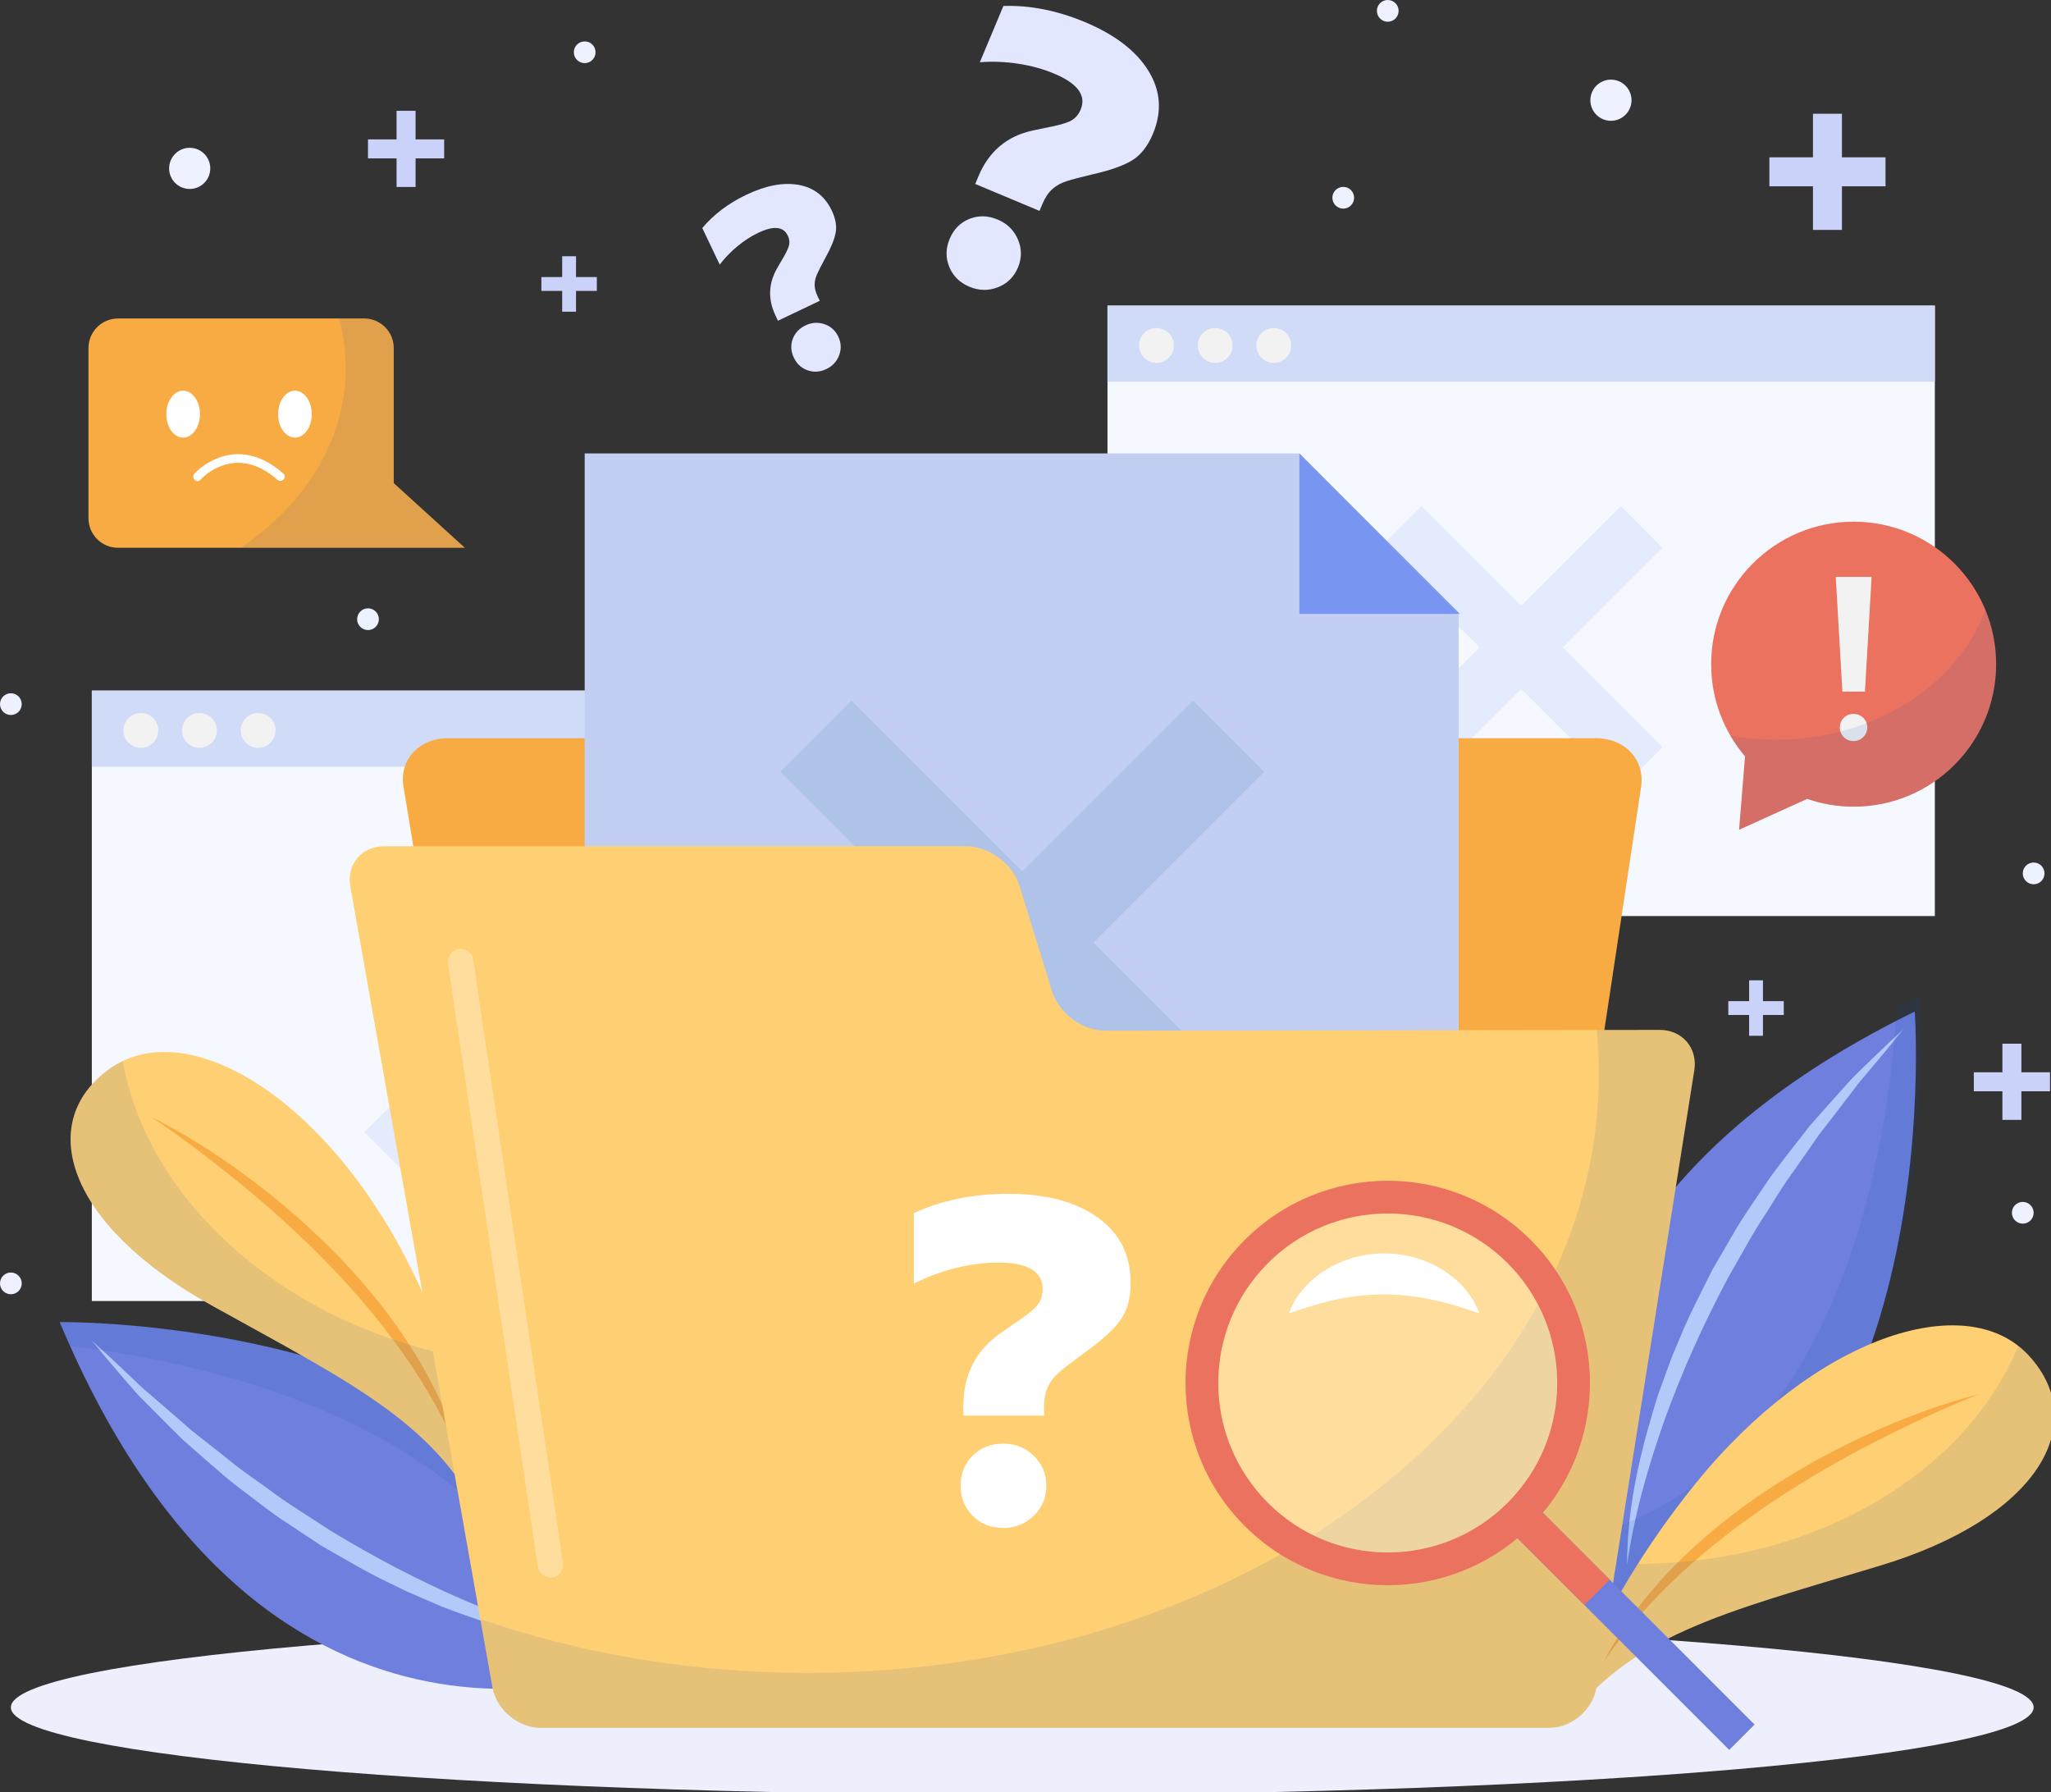 <svg width="412" height="360" viewBox="0 0 412 360" fill="none" xmlns="http://www.w3.org/2000/svg">
<rect x="0" y="0" width="412" height="360" fill="#333333" stroke="none"/>
<g clip-path="url(#clip0_3114_835)">
<path d="M412 0H0V360H412V0Z" fill="none"/>
<path d="M184.645 138.709H18.446V261.31H184.645V138.709Z" fill="#F5F9FF"/>
<path d="M184.645 138.709H18.446V154.001H184.645V138.709Z" fill="#D0DBF7"/>
<path d="M31.788 146.707C31.788 148.64 30.221 150.206 28.289 150.206C26.356 150.206 24.79 148.639 24.79 146.707C24.79 144.775 26.357 143.208 28.289 143.208C30.221 143.208 31.788 144.775 31.788 146.707Z" fill="#F2F2F2"/>
<path d="M43.571 146.707C43.571 148.64 42.004 150.206 40.072 150.206C38.14 150.206 36.573 148.639 36.573 146.707C36.573 144.775 38.14 143.208 40.072 143.208C42.004 143.208 43.571 144.775 43.571 146.707Z" fill="#F2F2F2"/>
<path d="M55.354 146.707C55.354 148.64 53.787 150.206 51.855 150.206C49.922 150.206 48.356 148.639 48.356 146.707C48.356 144.775 49.923 143.208 51.855 143.208C53.788 143.208 55.354 144.775 55.354 146.707Z" fill="#F2F2F2"/>
<path d="M129.92 187.347L121.564 178.992L101.546 199.009L81.527 178.992L73.171 187.347L93.19 207.365L73.171 227.382L81.527 235.738L101.546 215.72L121.564 235.738L129.92 227.382L109.901 207.365L129.92 187.347Z" fill="#E3EBFC"/>
<path d="M388.669 61.384H222.47V183.985H388.669V61.384Z" fill="#F5F9FF"/>
<path d="M388.669 61.384H222.47V76.676H388.669V61.384Z" fill="#D0DBF7"/>
<path d="M235.812 69.382C235.812 71.315 234.245 72.881 232.313 72.881C230.38 72.881 228.814 71.314 228.814 69.382C228.814 67.45 230.381 65.883 232.313 65.883C234.245 65.883 235.812 67.449 235.812 69.382Z" fill="#F2F2F2"/>
<path d="M247.595 69.382C247.595 71.315 246.028 72.881 244.096 72.881C242.163 72.881 240.597 71.314 240.597 69.382C240.597 67.45 242.164 65.883 244.096 65.883C246.028 65.883 247.595 67.449 247.595 69.382Z" fill="#F2F2F2"/>
<path d="M259.378 69.382C259.378 71.315 257.811 72.881 255.879 72.881C253.946 72.881 252.38 71.314 252.38 69.382C252.38 67.45 253.947 65.883 255.879 65.883C257.811 65.883 259.378 67.449 259.378 69.382Z" fill="#F2F2F2"/>
<path d="M333.943 110.022L325.588 101.666L305.569 121.684L285.55 101.666L277.195 110.022L297.213 130.039L277.195 150.057L285.55 158.412L305.569 138.395L325.588 158.412L333.943 150.057L313.925 130.039L333.943 110.022Z" fill="#E3EBFC"/>
<path d="M205.348 360.477C317.553 360.477 408.513 352.617 408.513 342.922C408.513 333.227 317.553 325.367 205.348 325.367C93.143 325.367 2.183 333.227 2.183 342.922C2.183 352.617 93.143 360.477 205.348 360.477Z" fill="#EDF0FC"/>
<path d="M155.799 63.42C154.252 60.177 154.334 57.035 156.044 53.994L156.875 52.545C157.688 51.221 158.207 50.203 158.433 49.49C158.658 48.778 158.598 48.055 158.249 47.324C157.369 45.48 155.386 45.294 152.303 46.765C150.873 47.447 149.485 48.344 148.141 49.453C146.798 50.562 145.609 51.793 144.575 53.144L141.072 45.801C143.359 43.071 146.316 40.841 149.94 39.112C153.85 37.246 157.341 36.586 160.41 37.132C163.48 37.678 165.705 39.396 167.085 42.289C167.859 43.91 168.119 45.396 167.866 46.746C167.612 48.097 166.906 49.809 165.75 51.882C164.984 53.302 164.439 54.371 164.119 55.09C163.799 55.809 163.639 56.518 163.643 57.219C163.646 57.921 163.844 58.685 164.238 59.51L164.671 60.417L156.278 64.421L155.799 63.42ZM162.226 74.374C160.981 73.934 160.063 73.093 159.471 71.854C158.865 70.583 158.785 69.333 159.234 68.104C159.681 66.876 160.542 65.958 161.813 65.352C163.053 64.76 164.311 64.677 165.587 65.102C166.863 65.529 167.797 66.36 168.388 67.6C168.98 68.84 169.039 70.09 168.567 71.349C168.094 72.608 167.238 73.534 165.998 74.125C164.728 74.731 163.469 74.815 162.226 74.374Z" fill="#E2E6FF"/>
<path d="M196.546 35.41C198.636 30.42 202.246 27.361 207.376 26.231L209.837 25.71C212.138 25.295 213.803 24.856 214.83 24.395C215.855 23.934 216.606 23.141 217.078 22.016C218.266 19.179 216.486 16.766 211.742 14.778C209.541 13.856 207.143 13.197 204.549 12.801C201.957 12.404 199.381 12.305 196.828 12.498L201.561 1.199C206.921 1.029 212.39 2.113 217.966 4.449C223.983 6.969 228.225 10.227 230.691 14.22C233.158 18.215 233.459 22.437 231.595 26.888C230.55 29.383 229.143 31.165 227.373 32.235C225.601 33.304 222.971 34.229 219.483 35.01C217.119 35.573 215.373 36.035 214.244 36.396C213.116 36.758 212.159 37.29 211.375 37.997C210.589 38.704 209.931 39.693 209.399 40.963L208.815 42.358L195.901 36.949L196.546 35.41ZM190.691 53.613C189.936 51.774 189.96 49.9 190.759 47.992C191.578 46.036 192.902 44.693 194.733 43.964C196.56 43.234 198.454 43.28 200.41 44.099C202.318 44.898 203.673 46.228 204.476 48.087C205.276 49.947 205.279 51.831 204.48 53.738C203.681 55.645 202.336 56.966 200.449 57.699C198.561 58.431 196.663 58.398 194.755 57.599C192.799 56.781 191.442 55.451 190.691 53.613Z" fill="#E2E6FF"/>
<path d="M406.055 215.369V209.628H402.238V215.369H396.497V219.186H402.238V224.927H406.055V219.186H411.797V215.369H406.055Z" fill="#CAD2F9"/>
<path d="M370.005 31.599V22.843H364.184V31.599H355.428V37.42H364.184V46.176H370.005V37.42H378.762V31.599H370.005Z" fill="#CAD2F9"/>
<path d="M354.138 201.078V196.897H351.358V201.078H347.177V203.858H351.358V208.039H354.138V203.858H358.319V201.078H354.138Z" fill="#CAD2F9"/>
<path d="M115.711 55.648V51.467H112.931V55.648H108.75V58.428H112.931V62.609H115.711V58.428H119.892V55.648H115.711Z" fill="#CAD2F9"/>
<path d="M83.48 27.997V22.255H79.663V27.997H73.922V31.813H79.663V37.554H83.48V31.813H89.222V27.997H83.48Z" fill="#CAD2F9"/>
<path d="M272.01 39.718C272.01 40.924 271.033 41.901 269.827 41.901C268.621 41.901 267.644 40.923 267.644 39.718C267.644 38.512 268.622 37.535 269.827 37.535C271.033 37.535 272.01 38.512 272.01 39.718Z" fill="#EEF1FF"/>
<path d="M280.951 2.183C280.951 3.389 279.973 4.366 278.768 4.366C277.562 4.366 276.585 3.388 276.585 2.183C276.585 0.977 277.562 0 278.768 0C279.973 0 280.951 0.978 280.951 2.183Z" fill="#EEF1FF"/>
<path d="M323.602 24.263C325.885 24.263 327.736 22.412 327.736 20.129C327.736 17.846 325.885 15.995 323.602 15.995C321.319 15.995 319.468 17.846 319.468 20.129C319.468 22.412 321.319 24.263 323.602 24.263Z" fill="#EEF1FF"/>
<path d="M410.696 175.422C410.696 176.628 409.719 177.605 408.513 177.605C407.307 177.605 406.33 176.627 406.33 175.422C406.33 174.216 407.307 173.239 408.513 173.239C409.719 173.238 410.696 174.216 410.696 175.422Z" fill="#EEF1FF"/>
<path d="M408.513 243.586C408.513 244.792 407.535 245.769 406.33 245.769C405.124 245.769 404.147 244.791 404.147 243.586C404.147 242.38 405.124 241.403 406.33 241.403C407.536 241.403 408.513 242.38 408.513 243.586Z" fill="#EEF1FF"/>
<path d="M76.105 124.366C76.105 125.572 75.127 126.549 73.922 126.549C72.716 126.549 71.739 125.572 71.739 124.366C71.739 123.16 72.716 122.183 73.922 122.183C75.128 122.183 76.105 123.16 76.105 124.366Z" fill="#EEF1FF"/>
<path d="M38.107 37.954C40.39 37.954 42.241 36.103 42.241 33.82C42.241 31.537 40.39 29.686 38.107 29.686C35.824 29.686 33.973 31.537 33.973 33.82C33.973 36.103 35.824 37.954 38.107 37.954Z" fill="#EEF1FF"/>
<path d="M119.633 10.496C119.633 11.702 118.656 12.679 117.45 12.679C116.244 12.679 115.267 11.702 115.267 10.496C115.267 9.29 116.245 8.313 117.45 8.313C118.656 8.313 119.633 9.29 119.633 10.496Z" fill="#EEF1FF"/>
<path d="M4.366 141.424C4.366 142.63 3.389 143.607 2.183 143.607C0.977 143.607 0 142.629 0 141.424C0 140.218 0.978 139.241 2.183 139.241C3.388 139.241 4.366 140.218 4.366 141.424Z" fill="#EEF1FF"/>
<path d="M4.366 257.768C4.366 258.974 3.389 259.951 2.183 259.951C0.977 259.951 0 258.974 0 257.768C0 256.562 0.978 255.585 2.183 255.585C3.388 255.584 4.366 256.562 4.366 257.768Z" fill="#EEF1FF"/>
<path d="M322.68 323.511C322.68 323.511 286.502 251.182 384.63 203.176C384.63 203.176 392.152 306.244 322.68 323.511Z" fill="#6E7FDD"/>
<path d="M326.847 314.296C326.822 303.956 328.983 293.684 331.96 283.774C332.343 282.535 332.683 281.28 333.101 280.053L334.428 276.396L335.762 272.738L337.268 269.15C339.207 264.329 341.642 259.742 343.941 255.088L347.853 248.361C349.114 246.092 350.546 243.93 351.999 241.783C353.467 239.646 354.858 237.458 356.387 235.368C357.947 233.3 359.532 231.251 361.126 229.212L363.514 226.154L366.08 223.242L371.248 217.465C372.094 216.491 373.037 215.603 373.961 214.701L376.742 212.006C378.6 210.216 380.476 208.448 382.363 206.7C380.743 208.712 379.112 210.704 377.463 212.674L374.983 215.619C374.155 216.597 373.309 217.56 372.562 218.606L367.885 224.704L365.529 227.73L363.335 230.876C361.882 232.979 360.42 235.072 358.933 237.145C357.494 239.251 356.195 241.452 354.82 243.599C351.966 247.831 349.62 252.365 347.059 256.768C342.276 265.764 338.06 275.055 334.574 284.64C331.158 294.242 328.288 304.094 326.847 314.296Z" fill="#B3C9F9"/>
<path opacity="0.1" d="M380.958 202.464C379.583 227.333 371.061 293.444 319.6 308.416C321.456 315.921 323.709 320.425 323.709 320.425C393.181 303.158 385.659 200.09 385.659 200.09C384.055 200.874 382.491 201.666 380.958 202.464Z" fill="#0046A0"/>
<path d="M313.827 346.791C313.827 346.791 318.975 324.767 340.508 298.077C364.101 268.836 394.865 258.315 407.637 272.37C420.033 286.011 409.502 304.859 377.57 314.489C345.639 324.12 327.586 328.269 313.827 346.791Z" fill="#FFCF74"/>
<path d="M397.526 280.027C390.22 282.917 383.143 286.269 376.192 289.818C369.263 293.409 362.498 297.299 356.043 301.644C349.567 305.952 343.403 310.721 337.685 315.99C331.988 321.282 326.767 327.101 322.255 333.544C324.075 330.059 326.224 326.74 328.55 323.543C330.951 320.408 333.497 317.362 336.295 314.559C341.836 308.894 348.065 303.935 354.623 299.519C357.928 297.347 361.296 295.274 364.747 293.35C368.217 291.464 371.726 289.65 375.323 288.03C382.492 284.749 389.905 281.98 397.526 280.027Z" fill="#F9AB43"/>
<path opacity="0.1" d="M407.637 272.37C406.945 271.608 406.19 270.932 405.396 270.314C395.038 295.684 364.773 314.059 329.022 314.096C317.049 333.034 313.827 346.791 313.827 346.791C327.586 328.269 345.639 324.12 377.57 314.489C409.502 304.858 420.034 286.011 407.637 272.37Z" fill="#0046A0"/>
<path d="M128.506 334.421C128.506 334.421 54.187 366.312 11.996 265.546C11.996 265.546 115.328 264.059 128.506 334.421Z" fill="#6E7FDD"/>
<path d="M122.571 330.93C112.248 330.35 102.12 327.594 92.4 324.043C91.186 323.589 89.953 323.176 88.752 322.687L85.179 321.148L81.606 319.602L78.112 317.889C73.412 315.671 68.975 312.973 64.464 310.405L57.977 306.107C55.786 304.716 53.711 303.16 51.652 301.584C49.605 299.994 47.501 298.477 45.505 296.828C43.532 295.15 41.579 293.448 39.637 291.738L36.724 289.176L33.967 286.444L28.502 280.948C27.579 280.046 26.748 279.054 25.901 278.078L23.373 275.144C21.694 273.184 20.04 271.208 18.404 269.222C20.318 270.957 22.212 272.702 24.081 274.463L26.876 277.11C27.804 277.994 28.715 278.894 29.717 279.701L35.532 284.726L38.415 287.255L41.427 289.629C43.441 291.203 45.445 292.784 47.429 294.39C49.448 295.95 51.569 297.375 53.631 298.873C57.689 301.969 62.078 304.576 66.324 307.39C75.025 312.69 84.054 317.442 93.419 321.482C102.804 325.454 112.472 328.896 122.571 330.93Z" fill="#B3C9F9"/>
<path opacity="0.1" d="M14.092 270.378C38.839 273.203 104.339 285.573 116.278 337.822C123.878 336.407 128.507 334.422 128.507 334.422C115.328 264.06 11.997 265.547 11.997 265.547C12.686 267.194 13.385 268.801 14.092 270.378Z" fill="#0046A0"/>
<path d="M97.942 307.271C97.942 307.271 97.58 284.656 82.194 254.008C65.336 220.43 37.501 203.627 22.04 214.654C7.033 225.358 13.331 246.009 42.495 262.19C71.66 278.372 88.422 286.254 97.942 307.271Z" fill="#FFCF74"/>
<path d="M30.298 224.282C36.825 228.655 43.031 233.432 49.071 238.373C55.081 243.351 60.868 248.587 66.255 254.201C71.671 259.784 76.684 265.752 81.154 272.113C85.6 278.492 89.469 285.286 92.513 292.539C91.473 288.747 90.077 285.048 88.481 281.431C86.799 277.859 84.957 274.342 82.817 271.01C78.603 264.3 73.567 258.133 68.094 252.427C65.324 249.604 62.472 246.864 59.508 244.252C56.516 241.673 53.472 239.157 50.3 236.811C43.989 232.084 37.332 227.806 30.298 224.282Z" fill="#F9AB43"/>
<path opacity="0.1" d="M22.04 214.655C22.878 214.057 23.759 213.557 24.666 213.121C29.41 240.11 55.092 264.483 90.023 272.098C97.709 293.144 97.942 307.271 97.942 307.271C88.422 286.254 71.659 278.371 42.495 262.191C13.331 246.01 7.034 225.359 22.04 214.655Z" fill="#0046A0"/>
<path d="M303.796 329.166C302.987 334.516 297.611 338.894 291.849 338.894H121.355C115.593 338.894 110.158 334.524 109.277 329.184L81.048 157.987C80.167 152.647 84.162 148.277 89.924 148.277H320.66C326.422 148.277 330.475 152.655 329.667 158.005L303.796 329.166Z" fill="#F9AB43"/>
<path d="M261.014 91.072H117.45V293.319H293.011V123.538L261.014 91.072Z" fill="#C2CEF2"/>
<path d="M261.014 91.072L293.246 123.303H261.014V91.072Z" fill="#7997F2"/>
<path d="M253.962 155.027L239.647 140.712L205.348 175.008L171.049 140.712L156.733 155.027L191.032 189.324L156.733 223.621L171.049 237.937L205.348 203.64L239.647 237.937L253.962 223.621L219.664 189.324L253.962 155.027Z" fill="#AFC2E8"/>
<path d="M222.008 207.018C217.481 207.024 212.686 203.489 211.352 199.163L204.775 177.832C203.441 173.506 198.646 169.967 194.119 169.967H77.169C72.642 169.967 69.586 173.614 70.377 178.071L98.924 338.934C99.715 343.391 104.066 347.038 108.593 347.038H311.181C315.708 347.038 319.991 343.38 320.7 338.909L340.345 214.975C341.054 210.504 337.93 206.85 333.403 206.856L222.008 207.018Z" fill="#FFCF74"/>
<path d="M193.516 282.406C193.516 276.144 196.002 271.264 200.974 267.764L203.368 266.108C205.639 264.636 207.22 263.423 208.111 262.472C209 261.521 209.447 260.339 209.447 258.927C209.447 255.367 206.468 253.586 200.514 253.586C197.752 253.586 194.898 253.955 191.951 254.692C189.006 255.428 186.212 256.473 183.573 257.822V243.643C189.219 241.065 195.543 239.776 202.54 239.776C210.09 239.776 216.076 241.357 220.494 244.518C224.914 247.68 227.123 252.053 227.123 257.638C227.123 260.769 226.417 263.3 225.006 265.234C223.593 267.168 221.199 269.331 217.824 271.725C215.553 273.383 213.894 274.657 212.851 275.547C211.808 276.438 211.025 277.434 210.504 278.539C209.981 279.645 209.721 280.995 209.721 282.589V284.34H193.515V282.406H193.516ZM195.405 304.457C193.777 302.831 192.964 300.82 192.964 298.426C192.964 295.972 193.777 293.946 195.405 292.349C197.029 290.753 199.072 289.955 201.527 289.955C203.921 289.955 205.962 290.768 207.651 292.394C209.337 294.022 210.183 296.031 210.183 298.425C210.183 300.819 209.338 302.83 207.651 304.456C205.962 306.082 203.921 306.895 201.527 306.895C199.072 306.896 197.029 306.083 195.405 304.457Z" fill="white"/>
<path opacity="0.1" d="M333.402 206.855L320.733 206.873C321.012 209.79 321.161 212.734 321.161 215.704C321.161 282.139 250.057 335.995 162.347 335.995C138.851 335.995 116.55 332.127 96.485 325.191L98.924 338.933C99.715 343.39 104.066 347.037 108.593 347.037H311.181C315.708 347.037 319.991 343.379 320.7 338.908L340.345 214.974C341.053 210.503 337.929 206.85 333.402 206.855Z" fill="#0046A0"/>
<g opacity="0.3">
<path d="M90.033 193.841C90.635 197.879 91.237 201.917 91.84 205.955C93.273 215.564 94.706 225.172 96.139 234.781C97.884 246.483 99.629 258.184 101.374 269.885C102.872 279.931 104.37 289.976 105.868 300.022C106.366 303.36 106.863 306.697 107.361 310.035C107.595 311.602 107.728 313.228 108.068 314.777C108.083 314.843 108.088 314.912 108.098 314.979C108.303 316.354 110.039 317.112 111.262 316.775C112.735 316.37 113.264 314.99 113.058 313.611C112.456 309.573 111.854 305.535 111.251 301.497C109.818 291.888 108.385 282.28 106.952 272.671C105.207 260.97 103.462 249.268 101.717 237.567C100.219 227.521 98.721 217.476 97.223 207.43C96.725 204.092 96.228 200.755 95.73 197.417C95.496 195.85 95.363 194.224 95.023 192.675C95.008 192.609 95.003 192.54 94.993 192.473C94.788 191.098 93.052 190.34 91.829 190.677C90.357 191.082 89.827 192.462 90.033 193.841Z" fill="white"/>
</g>
<path d="M372.356 104.779C356.548 104.779 343.733 117.594 343.733 133.402C343.733 140.467 346.298 146.93 350.54 151.922L349.344 166.66L363.02 160.46C365.947 161.47 369.086 162.026 372.356 162.026C388.164 162.026 400.979 149.211 400.979 133.403C400.979 117.595 388.165 104.779 372.356 104.779Z" fill="#EB725F"/>
<path d="M370.375 148.055C369.852 147.531 369.59 146.885 369.59 146.115C369.59 145.345 369.852 144.699 370.375 144.175C370.899 143.651 371.545 143.389 372.315 143.389C373.085 143.389 373.739 143.651 374.279 144.175C374.817 144.698 375.087 145.345 375.087 146.115C375.087 146.885 374.816 147.532 374.279 148.055C373.739 148.578 373.085 148.84 372.315 148.84C371.545 148.84 370.899 148.578 370.375 148.055ZM368.759 115.861H375.964L374.625 138.91H370.097L368.759 115.861Z" fill="#F2F2F2"/>
<path opacity="0.1" d="M356.676 148.569C353.569 148.569 350.538 148.296 347.612 147.781C348.467 149.249 349.447 150.635 350.541 151.922L349.345 166.66L363.021 160.46C365.948 161.47 369.087 162.026 372.357 162.026C388.165 162.026 400.98 149.211 400.98 133.403C400.98 129.572 400.221 125.919 398.856 122.579C393.124 137.655 376.411 148.569 356.676 148.569Z" fill="#0046A0"/>
<path d="M79.096 97.036V69.895C79.096 66.636 76.429 63.969 73.17 63.969H23.7C20.441 63.969 17.774 66.636 17.774 69.895V104.097C17.774 107.356 20.441 110.023 23.7 110.023H67.991H73.169H93.37L79.096 97.036Z" fill="#F9AB43"/>
<path d="M40.165 83.184C40.165 85.788 38.652 87.898 36.787 87.898C34.921 87.898 33.408 85.787 33.408 83.184C33.408 80.58 34.921 78.47 36.787 78.47C38.652 78.47 40.165 80.581 40.165 83.184Z" fill="white"/>
<path d="M62.625 83.184C62.625 85.788 61.112 87.898 59.246 87.898C57.38 87.898 55.868 85.787 55.868 83.184C55.868 80.58 57.381 78.47 59.246 78.47C61.113 78.47 62.625 80.581 62.625 83.184Z" fill="white"/>
<path d="M40.274 96.366C41.432 95.097 43.044 94.1 44.647 93.522C48.705 92.059 52.627 93.587 55.718 96.366C56.543 97.108 57.77 95.889 56.94 95.144C53.514 92.064 49.069 90.255 44.512 91.744C42.513 92.397 40.483 93.576 39.052 95.144C38.303 95.964 39.522 97.19 40.274 96.366Z" fill="white"/>
<path opacity="0.1" d="M79.096 97.036V69.895C79.096 66.636 76.429 63.969 73.17 63.969H68.099C68.979 67.193 69.452 70.535 69.452 73.965C69.452 88.382 61.261 101.292 48.339 110.024H67.992H73.17H93.371L79.096 97.036Z" fill="#0046A0"/>
<path d="M250.043 249.049C234.179 264.913 234.179 290.635 250.043 306.499C265.907 322.363 291.629 322.363 307.493 306.499C323.357 290.635 323.357 264.913 307.493 249.049C291.628 233.185 265.907 233.185 250.043 249.049ZM302.836 301.843C289.544 315.135 267.992 315.135 254.7 301.843C241.408 288.55 241.408 266.999 254.7 253.707C267.993 240.414 289.544 240.414 302.836 253.707C316.128 266.999 316.128 288.55 302.836 301.843Z" fill="#EB725F"/>
<path opacity="0.3" d="M278.768 311.811C297.566 311.811 312.805 296.572 312.805 277.774C312.805 258.976 297.566 243.737 278.768 243.737C259.97 243.737 244.731 258.976 244.731 277.774C244.731 296.572 259.97 311.811 278.768 311.811Z" fill="white"/>
<path d="M306.397 300.316L301.304 305.409L347.364 351.469L352.457 346.377L306.397 300.316Z" fill="#6E7FDD"/>
<path d="M306.396 300.321L301.303 305.413L318.267 322.376L323.359 317.284L306.396 300.321Z" fill="#EB725F"/>
<path d="M258.951 263.778C260.243 260.053 263.073 257.04 266.477 254.948C269.903 252.871 273.971 251.756 278.04 251.757C282.109 251.747 286.18 252.859 289.607 254.938C293.013 257.028 295.843 260.046 297.128 263.778C293.406 262.521 290.259 261.526 287.132 260.918C284.031 260.289 281.038 260.001 278.039 259.986C275.04 259.991 272.044 260.277 268.942 260.907C265.814 261.514 262.666 262.514 258.951 263.778Z" fill="white"/>
</g>
<defs>
<clipPath id="clip0_3114_835">
<rect width="412" height="360" fill="white"/>
</clipPath>
</defs>
</svg>
